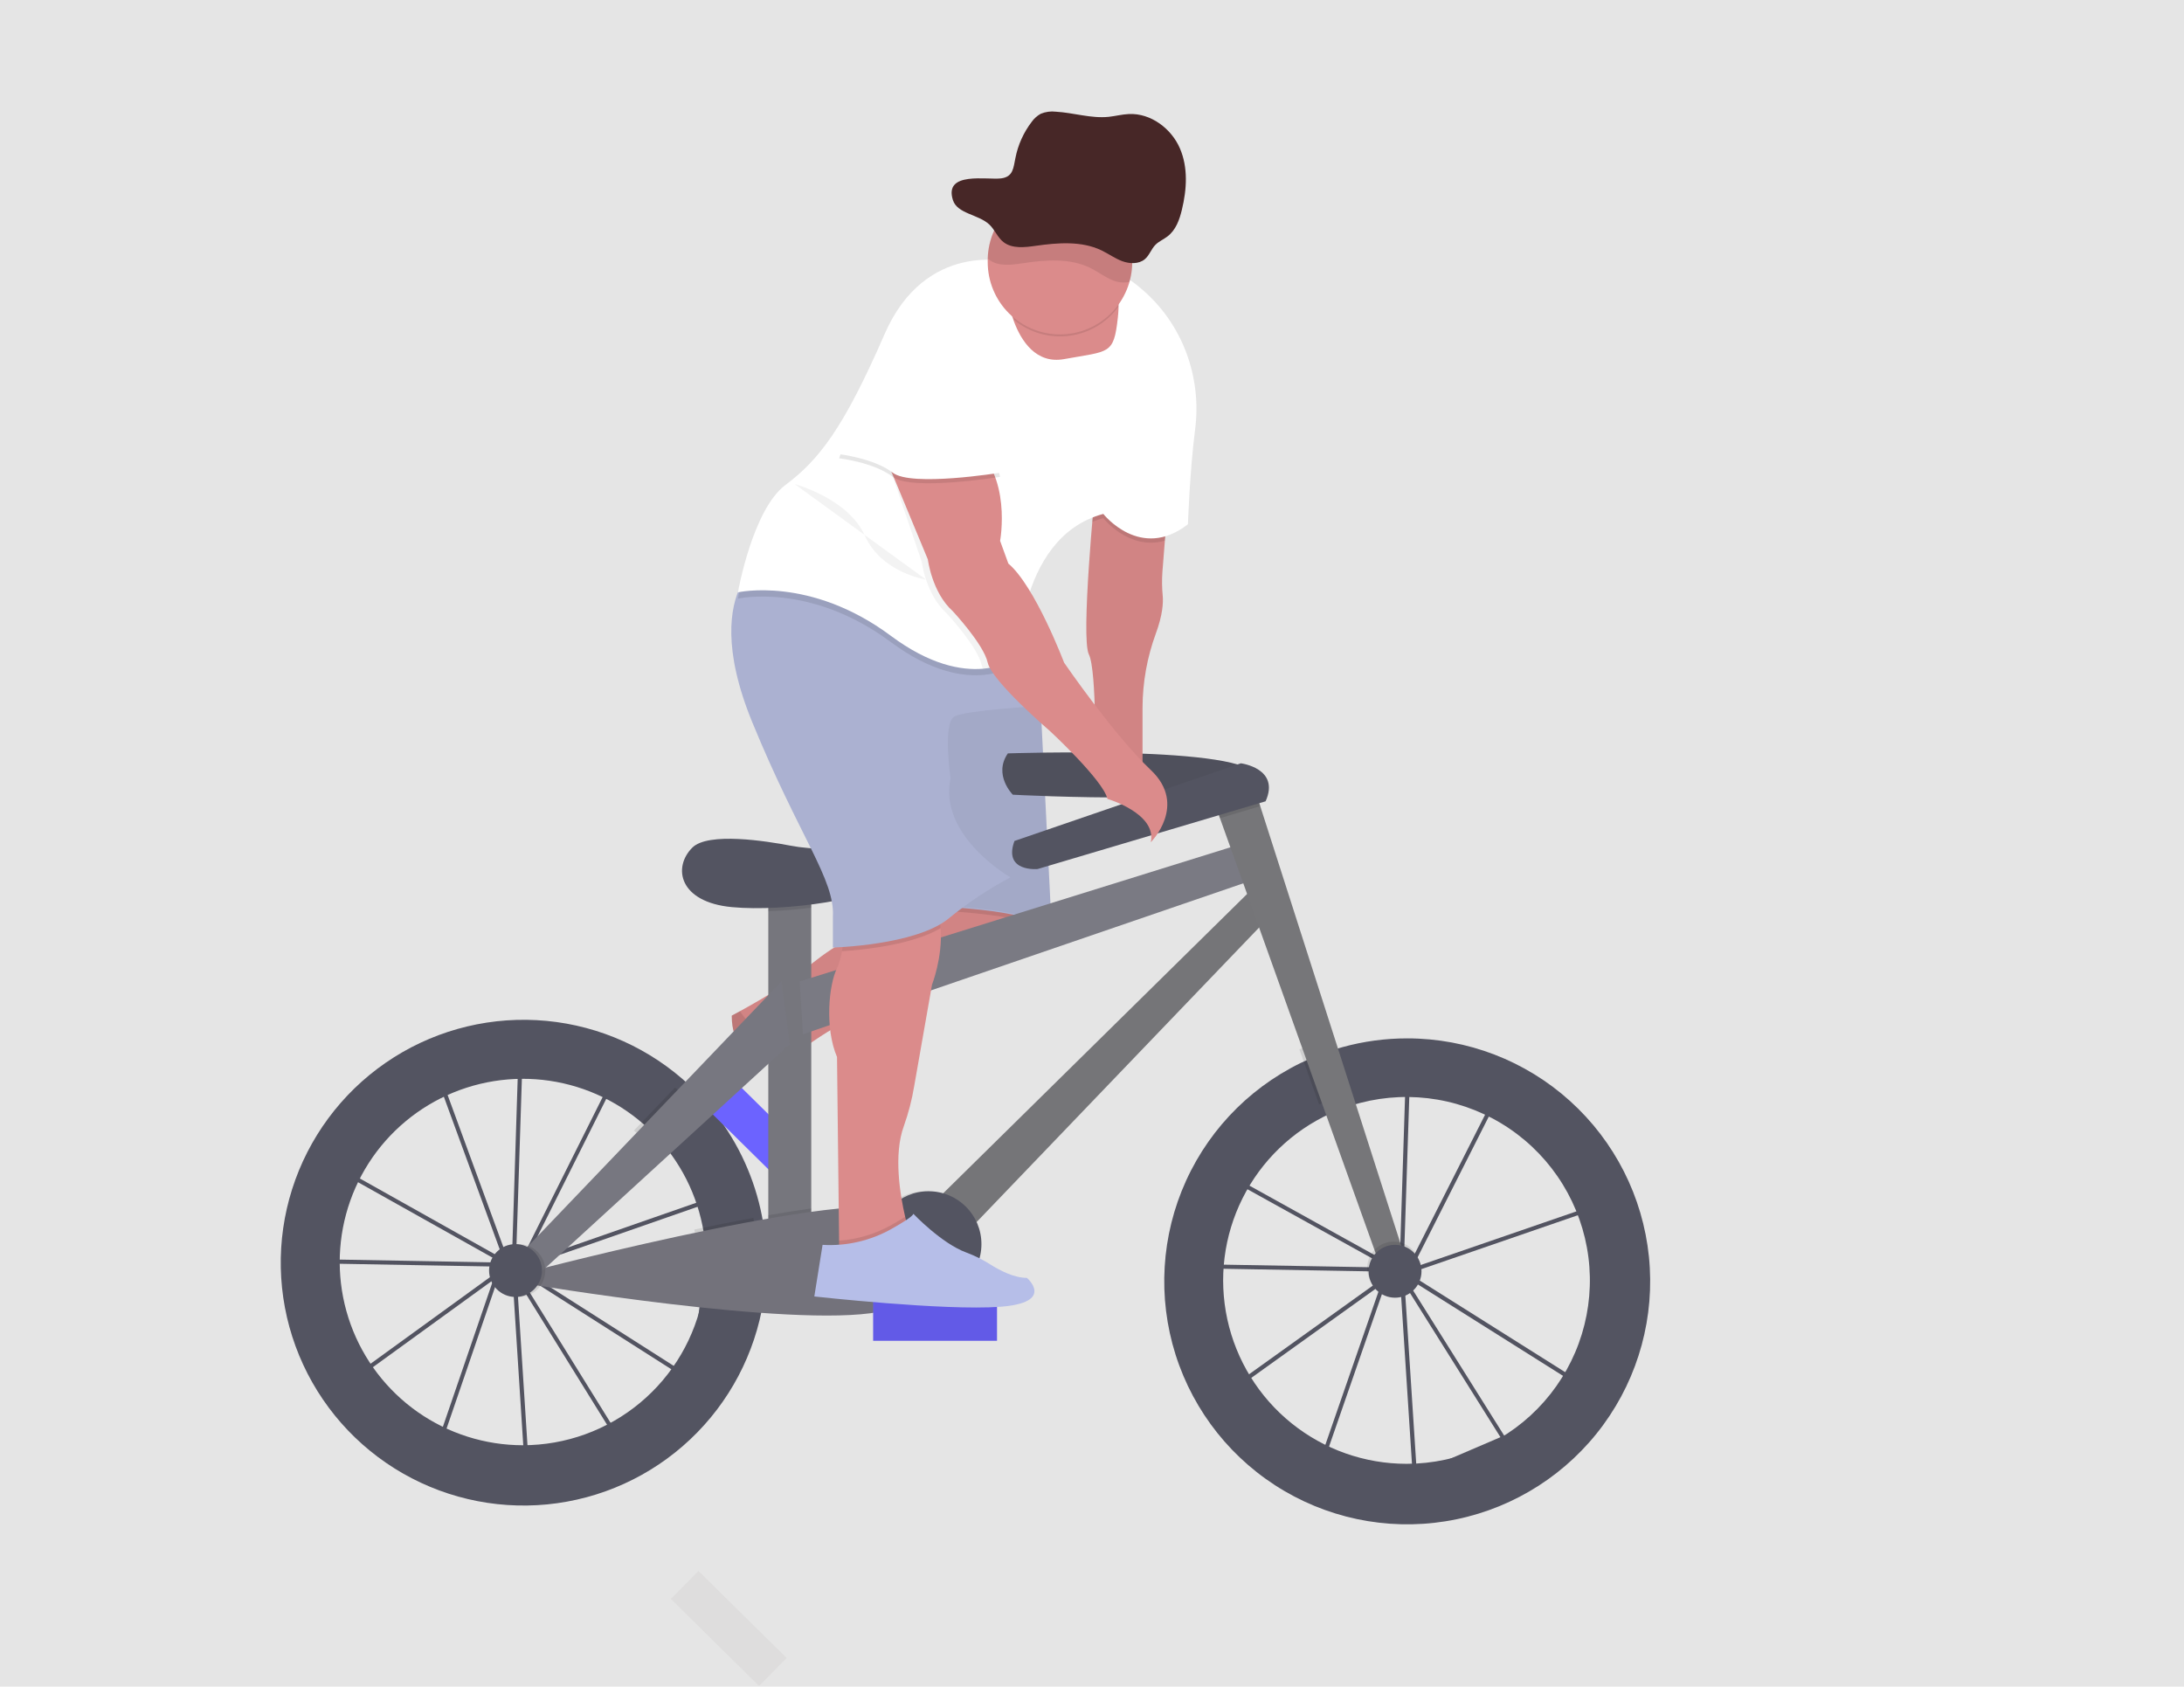 <svg width="1058" height="817" viewBox="0 0 1058 817" fill="none" xmlns="http://www.w3.org/2000/svg">
<rect width="1058" height="817" fill="#E5E5E5"/>
<g id="undraw_Ride_a_bicycle_2yok 1" clip-path="url(#clip0)">
<g id="right-wheel">
<path id="Vector" d="M684.485 716.52L678.153 618.634L678.022 618.424L671.63 620.624L642.208 705.422L595.43 672.626L669.961 619.224L670.032 619.014L670.456 618.864L675.261 615.415L597.139 572.111L577.993 592.908L581.028 612.405L670.841 613.985V615.985L579.328 614.365L575.89 592.258L602.075 563.812L641.237 518.649L641.935 520.519L650.228 511.52L681.117 516.989V515.779L683.139 515.839V517.349L729.017 525.468L686.204 610.106L679.964 614.575V615.075V615.635L778.89 581.56L767.147 672.756L683.2 619.894L680.247 618.254L729.745 697.133L684.485 716.52ZM680.439 622.194L686.356 713.56L726.863 696.183L680.439 622.194ZM598.95 672.626L641.217 702.252L668.868 622.524L598.95 672.626ZM682.209 616.975L684.323 618.144L765.59 669.337L776.513 584.479L682.209 616.975ZM675.028 609.776L677.567 613.825L678.012 613.505L681.046 518.989L650.967 513.65L642.713 522.648L675.028 609.776ZM598.778 570.731L674.472 612.725L673.157 610.596L641.217 524.338L603.592 565.212L598.778 570.731ZM683.099 519.349L680.065 612.025L684.636 608.746L726.013 526.938L683.099 519.349Z" fill="#535461"/>
<path id="Vector_2" d="M681.757 503C671.144 502.988 660.578 504.415 650.347 507.24C645.071 508.695 639.904 510.523 634.887 512.71C608.157 524.297 586.674 545.387 574.594 571.898C562.514 598.41 560.697 628.459 569.492 656.233C578.287 684.008 597.071 707.533 622.209 722.259C647.348 736.984 677.054 741.863 705.582 735.952C734.109 730.04 759.431 713.759 776.648 690.257C793.865 666.755 801.754 637.702 798.789 608.72C795.823 579.738 782.215 552.885 760.595 533.356C738.975 513.828 710.881 503.012 681.747 503H681.757ZM681.357 709.09C661.076 709.082 641.408 702.137 625.62 689.407C609.831 676.678 598.872 658.931 594.562 639.113C590.252 619.295 592.851 598.599 601.928 580.463C611.004 562.326 626.011 547.84 644.457 539.41C649.149 537.262 654.021 535.532 659.017 534.24C671.229 531.07 683.977 530.537 696.411 532.678C708.845 534.818 720.681 539.581 731.13 546.652C741.58 553.722 750.404 562.937 757.015 573.683C763.627 584.429 767.873 596.46 769.473 608.975C771.073 621.49 769.989 634.202 766.293 646.265C762.598 658.329 756.375 669.467 748.04 678.939C739.704 688.41 729.447 695.998 717.951 701.196C706.455 706.395 693.984 709.086 681.367 709.09H681.357Z" fill="#535461"/>
</g>
<g id="left-wheel">
<path id="Vector_3" d="M254.38 714.05L248.11 616.11L247.98 615.9L241.66 618.1L212.58 702.95L166.33 670.16L240 616.75L240.07 616.54L240.49 616.39L245.24 612.94L168 569.63L149.08 590.43L152.08 609.93L240.9 611.55V613.55L150.42 611.93L147 589.79L172.9 561.33L211.65 516.13L212.34 518L220.54 509L251 514.46V513.25L253 513.31V514.82L298.36 522.94L256.07 607.55L249.9 612.02V612.52V613.08L347.7 579L336.09 670.21L253.09 617.34L250.17 615.7L299.11 694.58L254.38 714.05ZM250.38 619.71L256.23 711.09L296.28 693.71L250.38 619.71ZM169.8 670.14L211.59 699.77L238.93 620.03L169.8 670.14ZM252.12 614.48L254.21 615.65L334.56 666.85L345.36 581.98L252.12 614.48ZM245.02 607.28L247.53 611.33L247.97 611.01L250.97 516.48L221.23 511.16L213.07 520.16L245.02 607.28ZM169.6 568.22L244.44 610.22L243.14 608.09L211.56 521.82L174.37 562.69L169.6 568.22ZM253 516.83L250 609.55L254.52 606.27L295.43 524.45L253 516.83Z" fill="#535461"/>
<path id="Vector_4" d="M368.415 585.738C364.405 567.919 356.285 551.283 344.705 537.158C340.406 531.909 335.666 527.038 330.535 522.598C310.809 505.567 285.986 495.568 259.962 494.17C233.938 492.771 208.187 500.053 186.749 514.873C165.311 529.693 149.401 551.211 141.515 576.05C133.629 600.89 134.214 627.645 143.178 652.116C152.142 676.587 168.978 697.39 191.042 711.258C213.107 725.127 239.152 731.277 265.09 728.743C291.028 726.208 315.39 715.134 334.353 697.257C353.317 679.379 365.807 655.712 369.865 629.968C370.809 623.907 371.284 617.783 371.285 611.648C371.292 602.932 370.329 594.242 368.415 585.738ZM253.225 700.088C234.993 700.069 217.209 694.435 202.292 683.953C187.374 673.47 176.047 658.648 169.851 641.501C163.655 624.354 162.89 605.715 167.66 588.118C172.43 570.521 182.505 554.82 196.513 543.15C210.521 531.48 227.783 524.408 245.953 522.895C264.122 521.381 282.316 525.501 298.062 534.693C313.807 543.884 326.34 557.703 333.956 574.268C341.571 590.834 343.9 609.343 340.625 627.278C336.875 647.722 326.076 666.203 310.107 679.506C294.137 692.809 274.01 700.093 253.225 700.088V700.088Z" fill="#535461"/>
</g>
<g id="man-bike">
<path id="Vector_5" d="M387 554.303L344.293 512.159L330.947 525.683L373.654 567.827L387 554.303Z" fill="#6C63FF"/>
<path id="Vector_6" d="M354.48 491.99C354.48 491.99 379.27 478.91 388.85 470.49C394.617 465.444 400.818 460.917 407.38 456.96L438.48 438.03L503.48 433.03L506.48 444.03C506.48 444.03 511.48 460.03 461.48 474.03C411.48 488.03 386.48 510.03 386.48 510.03C386.48 510.03 354.48 520.99 354.48 491.99Z" fill="#DB8B8B"/>
<path id="Vector_7" opacity="0.1" d="M389.13 507.86C387.36 509.21 386.48 509.99 386.48 509.99C386.48 509.99 354.48 520.99 354.48 491.99C354.48 491.99 356.03 491.17 358.48 489.8C360.955 493.831 364.423 497.16 368.551 499.469C372.679 501.778 377.33 502.99 382.06 502.99H385.45L389.13 507.86Z" fill="black"/>
<path id="Vector_8" opacity="0.05" d="M505.54 449.55C502.76 455.44 493.17 465.12 461.48 473.99C420.87 485.36 396.75 501.99 389.13 507.86C387.36 509.21 386.48 509.99 386.48 509.99C386.48 509.99 354.48 520.99 354.48 491.99C354.48 491.99 356.03 491.17 358.48 489.8C365.91 485.73 381.64 476.8 388.82 470.45C394.586 465.403 400.787 460.875 407.35 456.92L438.45 437.99L450.03 437.1L503.45 432.99L506.45 443.99C506.45 443.99 507.15 446.14 505.54 449.55Z" fill="black"/>
<path id="Vector_9" opacity="0.1" d="M505.54 449.55C489.54 441.82 450.48 440.99 450.48 440.99L450.06 437.1L503.48 432.99L506.48 443.99C506.48 443.99 507.15 446.14 505.54 449.55Z" fill="black"/>
<path id="Vector_10" d="M450.48 438.99C450.48 438.99 497.48 439.99 509.48 449.99L503.48 328.99H438.48L450.48 438.99Z" fill="#ABB1D1"/>
<path id="Vector_11" opacity="0.05" d="M450.48 438.49C450.48 438.49 497.48 439.49 509.48 449.49L503.48 328.49H438.48L450.48 438.49Z" fill="black"/>
<path id="Vector_12" d="M488.24 364.95C488.24 364.95 605.89 360.95 608.29 376.16C610.69 391.37 490.64 384.96 490.64 384.96C490.64 384.96 481.04 375.35 488.24 364.95Z" fill="#535461"/>
<path id="Vector_13" opacity="0.05" d="M488.24 364.95C488.24 364.95 605.89 360.95 608.29 376.16C610.69 391.37 490.64 384.96 490.64 384.96C490.64 384.96 481.04 375.35 488.24 364.95Z" fill="black"/>
<path id="Vector_14" d="M393 425.78H372.19V606.66H393V425.78Z" fill="#76767D"/>
<path id="Vector_15" opacity="0.1" d="M393 425.77V439.7C386.08 440.6 379 441.17 372.19 441.39V425.77H393Z" fill="black"/>
<path id="Vector_16" d="M391.44 410.78C388.52 410.554 385.616 410.164 382.74 409.61C371.46 407.45 343.02 402.92 335.37 410.61C325.77 420.21 328.97 437.02 354.58 439.42C380.19 441.82 424.21 435.42 433.02 425.81C433.02 425.77 417.09 412.75 391.44 410.78Z" fill="#535461"/>
<path id="Vector_17" d="M387.4 475.4L605.9 407.37L613.1 424.18L389 501.01L387.4 475.4Z" fill="#7A7A83"/>
<path id="Vector_18" d="M452.23 582.65L609.9 427.38L618.7 440.18L468.23 597.05L452.23 582.65Z" fill="#757578"/>
<path id="Vector_19" opacity="0.1" d="M653.58 529.85C648.584 531.142 643.712 532.872 639.02 535.02L629.46 508.31C634.477 506.123 639.644 504.295 644.92 502.84L653.58 529.85Z" fill="black"/>
<path id="Vector_20" d="M680.33 608.26L669.13 614.66L590.99 396.33L587.49 386.56L605.9 376.15L610.51 390.53L680.33 608.26Z" fill="#767679"/>
<path id="Vector_21" opacity="0.1" d="M610.51 390.53L590.99 396.33L587.49 386.56L605.9 376.15L610.51 390.53Z" fill="black"/>
<path id="Vector_22" d="M491.44 407.37L601.09 369.75C601.09 369.75 620.3 372.15 613.09 388.16L502.65 420.97C502.65 420.97 485.85 422.57 491.44 407.37Z" fill="#535461"/>
<path id="Vector_23" opacity="0.1" d="M367.79 615.86C367.789 621.994 367.314 628.119 366.37 634.18C356.77 633.49 346.85 632.49 337.13 631.49C339.289 619.599 339.021 607.394 336.34 595.61C345.81 593.61 355.48 591.7 364.92 589.97C366.833 598.467 367.795 607.15 367.79 615.86V615.86Z" fill="black"/>
<path id="Vector_24" opacity="0.1" d="M393 585.38V606.65H372.19V588.65C379.39 587.4 386.39 586.29 393 585.38Z" fill="black"/>
<path id="Vector_25" d="M258.54 615.49C258.54 615.49 426.62 571.49 440.22 588.28C453.82 605.07 468.23 627.49 425.85 635.49C383.47 643.49 255.37 621.88 255.37 621.88L258.54 615.49Z" fill="#73727B"/>
<path id="Vector_26" opacity="0.1" d="M341.21 541.37L319.85 560.92C316.067 556.064 311.791 551.614 307.09 547.64L327.03 526.81C332.164 531.249 336.908 536.12 341.21 541.37V541.37Z" fill="black"/>
<path id="Vector_27" d="M252.94 606.66L378.59 475.4L382.6 505.81L259.34 618.66L252.94 606.66Z" fill="#777780"/>
<path id="Vector_28" opacity="0.1" d="M251.34 628.27C258.415 628.27 264.15 622.535 264.15 615.46C264.15 608.385 258.415 602.65 251.34 602.65C244.265 602.65 238.53 608.385 238.53 615.46C238.53 622.535 244.265 628.27 251.34 628.27Z" fill="black"/>
<path id="Vector_29" d="M249.73 628.27C256.805 628.27 262.54 622.535 262.54 615.46C262.54 608.385 256.805 602.65 249.73 602.65C242.655 602.65 236.92 608.385 236.92 615.46C236.92 622.535 242.655 628.27 249.73 628.27Z" fill="#535461"/>
<path id="Vector_30" opacity="0.1" d="M675.13 627.07C682.205 627.07 687.94 621.335 687.94 614.26C687.94 607.185 682.205 601.45 675.13 601.45C668.055 601.45 662.32 607.185 662.32 614.26C662.32 621.335 668.055 627.07 675.13 627.07Z" fill="black"/>
<path id="Vector_31" d="M675.81 628.62C682.885 628.62 688.62 622.885 688.62 615.81C688.62 608.735 682.885 603 675.81 603C668.735 603 663 608.735 663 615.81C663 622.885 668.735 628.62 675.81 628.62Z" fill="#535461"/>
<path id="Vector_32" opacity="0.1" d="M448.22 628.27C462.364 628.27 473.83 616.804 473.83 602.66C473.83 588.516 462.364 577.05 448.22 577.05C434.076 577.05 422.61 588.516 422.61 602.66C422.61 616.804 434.076 628.27 448.22 628.27Z" fill="black"/>
<path id="Vector_33" d="M449.83 628.27C463.974 628.27 475.44 616.804 475.44 602.66C475.44 588.516 463.974 577.05 449.83 577.05C435.686 577.05 424.22 588.516 424.22 602.66C424.22 616.804 435.686 628.27 449.83 628.27Z" fill="#535461"/>
<path id="Vector_34" d="M442.992 600.736L442.984 600.742C439.977 602.991 439.362 607.253 441.611 610.26L461.937 637.441C464.186 640.448 468.448 641.063 471.455 638.814L471.463 638.808C474.471 636.559 475.085 632.297 472.836 629.29L452.51 602.109C450.261 599.102 446 598.487 442.992 600.736Z" fill="#6C63FF"/>
<path id="Vector_35" d="M565.48 246.99L563.1 277.1C562.826 280.914 562.876 284.744 563.25 288.55C563.56 291.92 563.25 297.82 559.95 306.82C555.713 318.317 553.523 330.467 553.48 342.72V376.99L530.48 372.99C530.48 372.99 531.48 324.99 527.48 316.99C523.48 308.99 530.48 237.99 530.48 237.99L565.48 246.99Z" fill="#DB8B8B"/>
<path id="Vector_36" opacity="0.05" d="M564.3 261.91L563.1 277.1C562.83 280.911 562.883 284.738 563.26 288.54C563.57 291.91 563.26 297.81 559.96 306.82C555.723 318.317 553.533 330.467 553.49 342.72V376.99L530.49 372.99C530.49 372.99 531.49 324.99 527.49 316.99C524.66 311.32 527.34 274.05 529.15 252.78C529.9 244.03 530.49 237.99 530.49 237.99L565.49 246.99L564.3 261.91Z" fill="black"/>
<path id="Vector_37" d="M451.5 476.99L442.85 526.19C441.759 532.759 440.086 539.218 437.85 545.49C432.78 559.35 436.02 578.78 438.48 589.38C439.57 594.06 440.48 597.02 440.48 597.02L414.48 611.02L406.48 605.02V601.02L405.48 512.02C399.48 498.02 401.48 477.02 405.48 469.02C406.617 466.392 407.417 463.63 407.86 460.8C409.86 450.08 410.48 435.02 410.48 435.02C410.48 435.02 426.48 408.02 445.48 426.02C452.48 432.65 455.14 441.32 455.7 449.62C456.68 463.83 451.5 476.99 451.5 476.99Z" fill="#DB8B8B"/>
<path id="Vector_38" opacity="0.1" d="M455.7 449.59C441.83 457.83 417.7 460.16 407.86 460.77C409.86 450.05 410.48 434.99 410.48 434.99C410.48 434.99 426.48 407.99 445.48 425.99C452.48 432.62 455.14 441.29 455.7 449.59Z" fill="black"/>
<path id="Vector_39" d="M489.48 424.99C478.846 430.653 468.797 437.352 459.48 444.99C443.48 457.99 403.48 458.99 403.48 458.99V443.99C404.48 425.99 387.48 405.99 364.48 349.99C349.79 314.23 353.86 293.99 358.72 283.99C361.48 278.34 364.48 275.99 364.48 275.99L489.48 299.99L493.95 313.39L503.48 341.99C503.48 341.99 468.48 343.99 462.48 346.99C456.48 349.99 460.48 376.99 460.48 376.99C454.48 404.99 489.48 424.99 489.48 424.99Z" fill="#ABB1D1"/>
<path id="Vector_40" opacity="0.1" d="M565.48 246.99L564.3 261.91C546.9 266.91 534.48 250.99 534.48 250.99C532.665 251.477 530.882 252.074 529.14 252.78C529.89 244.03 530.48 237.99 530.48 237.99L565.48 246.99Z" fill="black"/>
<path id="Vector_41" opacity="0.1" d="M493.95 313.39C493.48 318.06 493.48 320.99 493.48 320.99C493.48 320.99 470.48 339.99 431.48 310.99C392.48 281.99 357.48 289.99 357.48 289.99C357.48 289.99 357.89 287.67 358.72 283.99C361.48 278.34 364.48 275.99 364.48 275.99L489.48 299.99L493.95 313.39Z" fill="black"/>
<path id="Vector_42" d="M578.96 207.94C576.35 228.29 575.48 253.94 575.48 253.94C552.48 271.94 534.48 248.94 534.48 248.94C512.76 254.77 502.55 273.78 497.74 290.37C495.164 299.344 493.732 308.607 493.48 317.94C493.48 317.94 487.4 322.94 476.2 323.94C465.61 324.83 450.43 322.07 431.48 307.94C392.48 278.94 357.48 286.94 357.48 286.94C357.48 286.94 364.48 246.94 380.48 234.94C396.48 222.94 408.48 207.94 428.48 161.94C448.48 115.94 489.48 126.94 489.48 126.94C489.48 126.94 491.48 117.94 528.48 126.94C537.492 129.302 545.834 133.721 552.85 139.85C572.64 156.49 582.24 182.3 578.96 207.94Z" fill="white"/>
<path id="Vector_43" d="M541.85 149.49C541.8 150.82 541.69 152.3 541.51 153.95C539.51 171.95 537.51 169.95 515.51 173.95C501.83 176.44 494.72 165.01 491.3 156.01C490.062 152.75 489.128 149.382 488.51 145.95L536.51 137.95C536.51 137.95 542.26 136.34 541.85 149.49Z" fill="#DB8B8B"/>
<path id="Vector_44" opacity="0.05" d="M497.74 290.42C495.164 299.394 493.732 308.657 493.48 317.99C493.48 317.99 487.4 322.99 476.2 323.99C475.884 323.353 475.643 322.682 475.48 321.99C473.48 312.99 458.48 296.99 458.48 296.99C448.48 287.99 446.48 271.99 446.48 271.99L429.98 223.49L424.48 218.99C424.48 218.99 447.48 200.99 467.48 215.99C487.48 230.99 481.48 262.99 481.48 262.99L485.48 273.99C489.63 277.49 493.85 283.66 497.74 290.42Z" fill="black"/>
<path id="Vector_45" d="M427.48 217.99L449.48 270.99C449.48 270.99 451.48 286.99 461.48 295.99C461.48 295.99 476.48 311.99 478.48 320.99C480.48 329.99 508.48 353.99 508.48 353.99C508.48 353.99 534.48 377.99 536.48 386.99C536.48 386.99 560.48 393.99 557.48 407.99C557.48 407.99 575.48 389.99 557.48 372.99C539.48 355.99 515.48 320.99 515.48 320.99C515.48 320.99 501.48 283.99 488.48 272.99L484.48 261.99C484.48 261.99 490.48 229.99 470.48 214.99C450.48 199.99 427.48 217.99 427.48 217.99Z" fill="#DB8B8B"/>
<path id="Vector_46" opacity="0.1" d="M440.48 596.99L414.48 610.99L406.48 604.99V600.99C415.464 600.352 424.193 597.718 432.03 593.28C434.43 591.92 436.69 590.58 438.5 589.4C439.55 594.03 440.48 596.99 440.48 596.99Z" fill="black"/>
<path id="Vector_47" opacity="0.1" d="M470.48 175.99L484.48 230.99C484.48 230.99 441.48 237.99 432.48 230.99C423.48 223.99 406.48 221.99 406.48 221.99C406.48 221.99 424.48 169.99 434.48 163.99C444.48 157.99 470.48 175.99 470.48 175.99Z" fill="black"/>
<path id="Vector_48" d="M470.48 173.99L484.48 228.99C484.48 228.99 441.48 235.99 432.48 228.99C423.48 221.99 406.48 219.99 406.48 219.99C406.48 219.99 424.48 167.99 434.48 161.99C444.48 155.99 470.48 173.99 470.48 173.99Z" fill="white"/>
<path id="Vector_49" opacity="0.1" d="M541.85 148.49C539.049 152.356 535.487 155.609 531.383 158.047C527.278 160.485 522.718 162.058 517.983 162.669C513.248 163.28 508.439 162.915 503.85 161.598C499.261 160.281 494.99 158.039 491.3 155.01C490.062 151.75 489.128 148.382 488.51 144.95L536.51 136.95C536.51 136.95 542.26 135.34 541.85 148.49Z" fill="black"/>
<path id="Vector_50" d="M548.48 126.99C548.48 136.273 544.793 145.175 538.229 151.739C531.665 158.303 522.763 161.99 513.48 161.99C504.197 161.99 495.295 158.303 488.731 151.739C482.168 145.175 478.48 136.273 478.48 126.99C478.48 126.41 478.48 125.83 478.48 125.25C478.711 115.967 482.62 107.157 489.346 100.756C496.073 94.356 505.067 90.889 514.35 91.12C523.633 91.351 532.443 95.26 538.844 101.986C545.245 108.713 548.711 117.707 548.48 126.99V126.99Z" fill="#DB8B8B"/>
<path id="Vector_51" opacity="0.1" d="M548.48 126.99C548.483 130.216 548.039 133.426 547.16 136.53C544.455 137.12 541.633 136.861 539.08 135.79C535.34 134.32 532.13 131.79 528.54 129.97C518.43 124.85 506.4 125.86 495.2 127.55C489.64 128.39 483.33 129.17 478.96 125.63C478.81 125.511 478.666 125.385 478.53 125.25C478.761 115.967 482.67 107.157 489.396 100.756C496.123 94.356 505.117 90.889 514.4 91.12C523.683 91.351 532.493 95.26 538.894 101.986C545.295 108.713 548.761 117.707 548.53 126.99H548.48Z" fill="black"/>
<path id="Vector_52" opacity="0.05" d="M384.98 234.49C384.98 234.49 410.98 241.49 418.98 259.49C426.98 277.49 448.62 280.78 448.62 280.78" fill="black"/>
<path id="Vector_53" d="M482.98 630.49H422.98V649.49H482.98V630.49Z" fill="#6C63FF"/>
<path id="Vector_54" opacity="0.1" d="M482.98 630.49H422.98V649.49H482.98V630.49Z" fill="#111010"/>
<path id="Vector_55" d="M431.99 595.23C437.36 592.23 442.07 589.23 442.48 587.99C442.48 587.99 456.03 602.29 468.1 606.73C472.159 608.229 476.044 610.16 479.69 612.49C484.47 615.49 491.29 619.02 497.48 619.02C497.48 619.02 511.48 631.02 484.48 633.02C457.48 635.02 394.48 628.02 394.48 628.02L398.48 603.02C410.167 603.705 421.804 601 431.99 595.23Z" fill="#B6BEE8"/>
<path id="Vector_56" d="M461.624 96.927C463.754 103.607 473.984 103.817 479.234 108.737C481.964 111.297 483.234 115.077 486.234 117.357C490.404 120.537 496.424 119.837 501.734 119.077C512.424 117.557 523.904 116.647 533.544 121.257C536.964 122.887 540.034 125.167 543.604 126.497C547.174 127.827 551.604 127.987 554.504 125.627C556.824 123.737 557.674 120.627 559.774 118.547C561.404 116.907 563.674 115.987 565.534 114.547C569.614 111.467 571.374 106.447 572.534 101.647C574.934 91.767 575.624 81.117 571.534 71.747C567.444 62.377 557.604 54.747 546.864 55.237C543.574 55.387 540.364 56.237 537.084 56.597C528.534 57.467 520.084 54.597 511.504 54.107C509.015 53.804 506.49 54.148 504.174 55.107C502.427 56.078 500.92 57.427 499.764 59.057C495.836 64.202 493.146 70.184 491.904 76.537C490.904 81.327 490.854 85.667 484.984 86.407C478.314 87.287 457.114 82.797 461.624 96.927Z" fill="#472727"/>
</g>
</g>
<path id="Vector_57" opacity="0.1" d="M381.052 803.144L338.346 761L325 774.524L367.707 816.668L381.052 803.144Z" fill="#9D9191"/>
<defs>
<clipPath id="clip0">
<rect width="1057.7" height="784.98" fill="white"/>
</clipPath>
</defs>
</svg>
